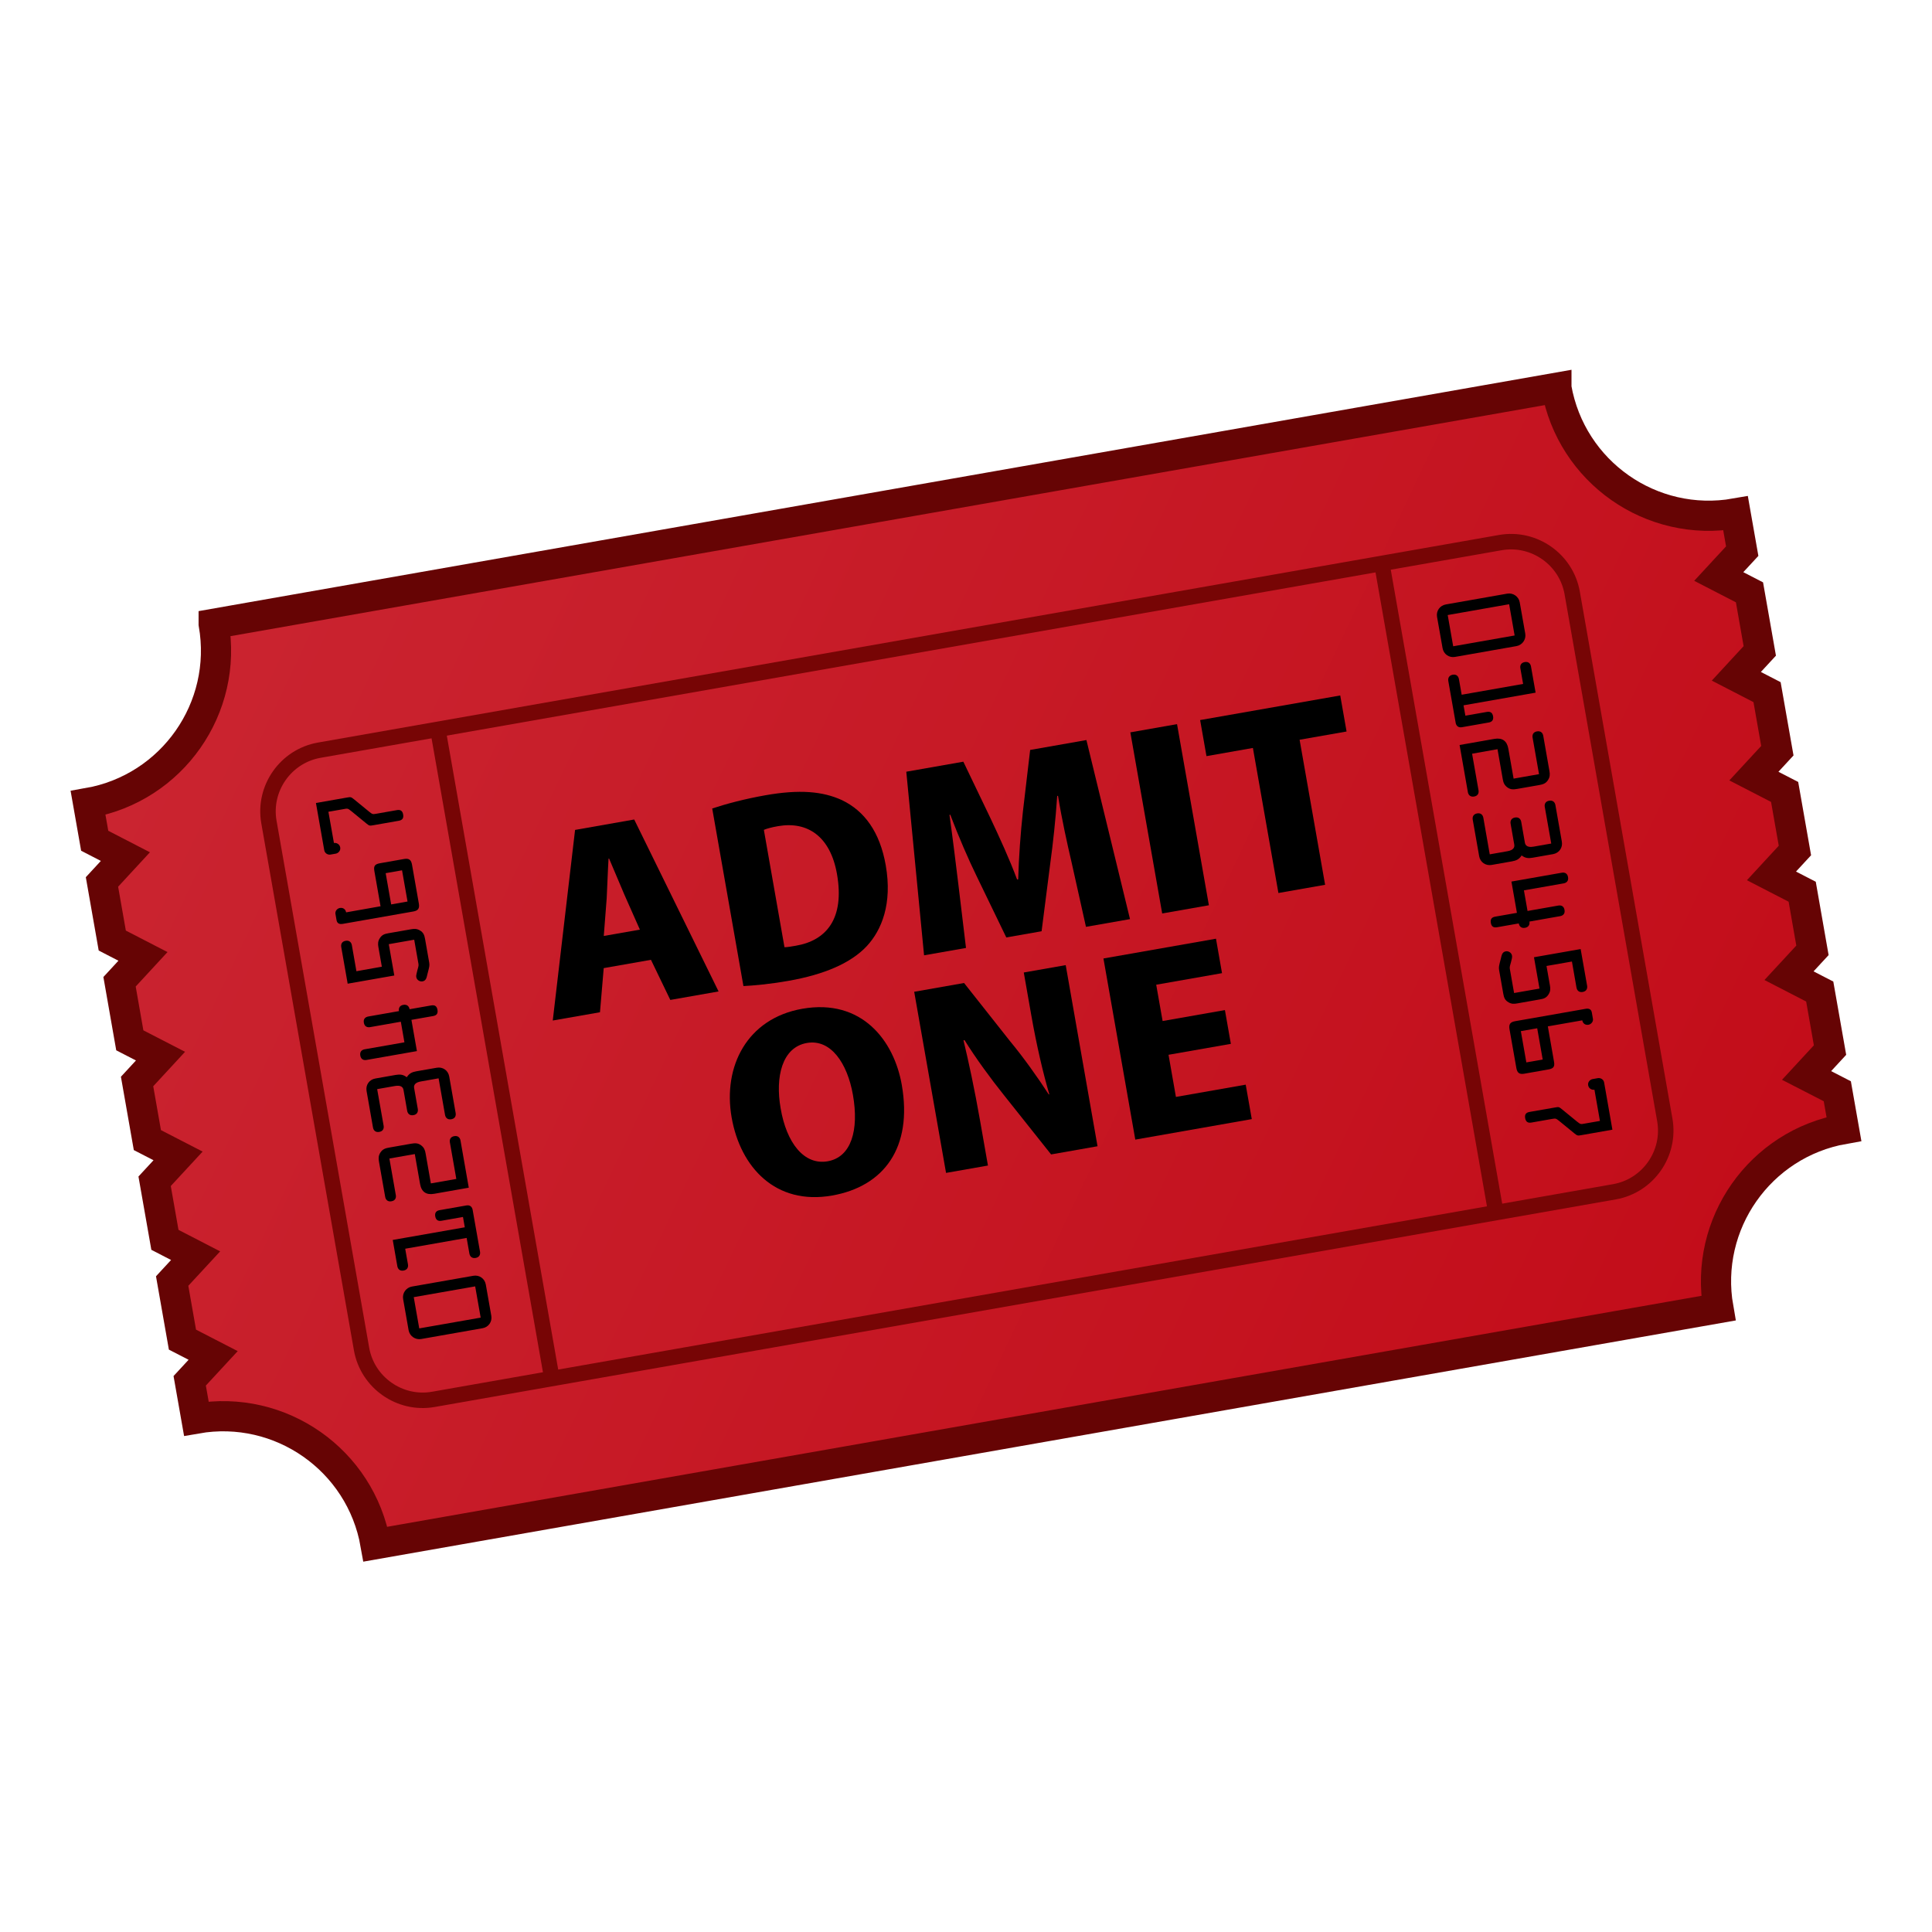 <?xml version="1.0" encoding="UTF-8" standalone="no"?>
<!-- Generator: Adobe Illustrator 15.0.2, SVG Export Plug-In . SVG Version: 6.00 Build 0)  -->

<svg
   xmlns:dc="http://purl.org/dc/elements/1.1/"
   xmlns:cc="http://creativecommons.org/ns#"
   xmlns:rdf="http://www.w3.org/1999/02/22-rdf-syntax-ns#"
   xmlns:svg="http://www.w3.org/2000/svg"
   xmlns="http://www.w3.org/2000/svg"
   xmlns:sodipodi="http://sodipodi.sourceforge.net/DTD/sodipodi-0.dtd"
   xmlns:inkscape="http://www.inkscape.org/namespaces/inkscape"
   version="1.1"
   id="レイヤー_1"
   x="0px"
   y="0px"
   width="64px"
   height="64px"
   viewBox="0 0 64 64"
   enable-background="new 0 0 64 64"
   xml:space="preserve"
   inkscape:version="0.48.5 r10040"
   sodipodi:docname="admission_tickets.svg"><defs
     id="defs78" /><sodipodi:namedview
     pagecolor="#ffffff"
     bordercolor="#666666"
     borderopacity="1"
     objecttolerance="10"
     gridtolerance="10"
     guidetolerance="10"
     inkscape:pageopacity="0"
     inkscape:pageshadow="2"
     inkscape:window-width="640"
     inkscape:window-height="480"
     id="namedview76" /><g
     id="g3"><linearGradient
       id="SVGID_1_"
       gradientUnits="userSpaceOnUse"
       x1="-4.292"
       y1="6.223"
       x2="79.208"
       y2="65.39"
       gradientTransform="matrix(0.985 -0.173 0.173 0.985 -5.13 6.043)"><stop
         offset="0"
         style="stop-color:#CC2B37"
         id="stop6" /><stop
         offset="1"
         style="stop-color:#BF000D"
         id="stop8" /></linearGradient><path
       fill="url(#SVGID_1_)"
       stroke="#660404"
       stroke-miterlimit="10"
       d="M59.845,35.626l0.777-0.841l-0.341-1.939l-1.018-0.525   l0.777-0.84L59.7,29.54l-1.018-0.525l0.777-0.841l-0.341-1.94l-1.018-0.525l0.777-0.841l-0.341-1.94l-1.018-0.525l0.777-0.841   l-0.341-1.94l-1.018-0.525l0.777-0.84l-0.22-1.25c-2.787,0.49-5.444-1.373-5.935-4.161v-0.001L7.078,20.664l0,0.001   c0.49,2.787-1.373,5.445-4.161,5.935l0.22,1.251l1.017,0.525l-0.776,0.84l0.341,1.941l1.017,0.525l-0.776,0.84L4.3,34.462   l1.017,0.524l-0.776,0.84l0.341,1.941l1.017,0.524l-0.777,0.84l0.341,1.94l1.017,0.525l-0.777,0.84l0.341,1.941l1.017,0.524   l-0.777,0.84l0.22,1.251c2.787-0.489,5.445,1.374,5.935,4.161l44.484-7.818c-0.49-2.788,1.373-5.445,4.16-5.936l-0.22-1.25   L59.845,35.626z"
       id="path10" /><g
       id="g12"><path
         d="M23.804,32.843l-1.599,0.281l-0.641-1.329l-1.565,0.275l-0.124,1.462l-1.564,0.274l0.739-6.314l1.959-0.345L23.804,32.843    z M21.197,30.795l-0.51-1.15c-0.15-0.341-0.358-0.857-0.511-1.206l-0.017,0.003c-0.024,0.38-0.042,0.951-0.061,1.307l-0.097,1.256    L21.197,30.795z"
         id="path14" /><path
         d="M23.593,26.782c0.454-0.151,1.086-0.319,1.762-0.438c1.125-0.198,1.898-0.133,2.539,0.163    c0.742,0.357,1.253,1.052,1.447,2.154c0.225,1.28-0.138,2.152-0.625,2.678c-0.526,0.564-1.411,0.944-2.589,1.151    c-0.659,0.116-1.168,0.157-1.5,0.175L23.593,26.782z M25.987,31.378c0.099-0.001,0.248-0.027,0.372-0.049    c1.012-0.17,1.627-0.894,1.367-2.376c-0.22-1.25-0.979-1.756-1.955-1.585c-0.22,0.039-0.366,0.08-0.467,0.122L25.987,31.378z"
         id="path16" /><path
         d="M37.433,30.447l-1.459,0.256L35.5,28.578c-0.147-0.63-0.323-1.423-0.452-2.216l-0.027,0.005    c-0.049,0.752-0.143,1.608-0.227,2.215l-0.29,2.267l-1.169,0.205l-0.981-2.027c-0.268-0.545-0.605-1.326-0.875-2.038l-0.026,0.004    c0.104,0.75,0.209,1.603,0.288,2.253L32,31.402l-1.389,0.244l-0.589-6.082l1.89-0.332l0.885,1.844    c0.32,0.679,0.64,1.375,0.896,2.059l0.036-0.006c0.019-0.715,0.077-1.518,0.157-2.252l0.239-2.034l1.864-0.328L37.433,30.447z"
         id="path18" /><path
         d="M37.444,24.26l1.547-0.272l1.055,6l-1.547,0.272L37.444,24.26z"
         id="path20" /><path
         d="M44.607,24.232l-1.556,0.273l0.845,4.805l-1.547,0.272l-0.845-4.805l-1.538,0.271l-0.21-1.195l4.641-0.815L44.607,24.232z    "
         id="path22" /><path
         d="M29.872,35.934c0.367,2.088-0.595,3.369-2.309,3.67c-1.872,0.329-3.037-0.938-3.326-2.583    c-0.297-1.692,0.51-3.282,2.338-3.604C28.553,33.069,29.616,34.475,29.872,35.934z M25.859,36.71    c0.193,1.15,0.777,1.896,1.559,1.759s1.042-1.031,0.836-2.202c-0.185-1.049-0.734-1.856-1.525-1.717    C25.903,34.694,25.678,35.679,25.859,36.71z"
         id="path24" /><path
         d="M36.357,37.971l-1.538,0.271l-1.569-1.973c-0.418-0.52-0.942-1.236-1.298-1.813l-0.035,0.007    c0.167,0.69,0.363,1.6,0.551,2.671l0.259,1.476l-1.388,0.244l-1.055-6l1.652-0.291l1.537,1.945    c0.402,0.482,0.906,1.185,1.268,1.746l0.019-0.004c-0.202-0.684-0.421-1.614-0.595-2.607l-0.251-1.428l1.389-0.244L36.357,37.971z    "
         id="path26" /><path
         d="M41.467,37.072l-3.859,0.679l-1.055-6l3.728-0.655l0.2,1.141l-2.18,0.383l0.212,1.203l2.064-0.363l0.197,1.119    l-2.065,0.362l0.245,1.396l2.312-0.406L41.467,37.072z"
         id="path28" /></g><g
       id="g30"><path
         fill="none"
         stroke="#770505"
         stroke-width="0.513"
         stroke-miterlimit="10"
         d="M55.149,37.1    c0.195,1.113-0.555,2.183-1.667,2.379l-39.127,6.877c-1.112,0.195-2.182-0.555-2.378-1.668L8.908,27.229    c-0.195-1.112,0.555-2.182,1.667-2.378l39.127-6.877c1.113-0.195,2.183,0.555,2.379,1.667L55.149,37.1z"
         id="path32" /><g
         id="g34"><line
           fill="none"
           stroke="#770505"
           stroke-width="0.513"
           stroke-miterlimit="10"
           x1="14.504"
           y1="24.16"
           x2="18.283"
           y2="45.665"
           id="line36" /><line
           fill="none"
           stroke="#770505"
           stroke-width="0.513"
           stroke-miterlimit="10"
           x1="45.774"
           y1="18.664"
           x2="49.554"
           y2="40.169"
           id="line38" /></g><g
         id="g40"><path
           d="M13.354,43.033c-0.034-0.194,0.096-0.38,0.29-0.414l2.035-0.357c0.197-0.035,0.378,0.089,0.414,0.29l0.182,1.035     c0.035,0.199-0.093,0.378-0.29,0.412l-2.035,0.358c-0.193,0.033-0.379-0.097-0.414-0.29L13.354,43.033z M15.741,42.613     l-2.035,0.357l0.182,1.035l2.035-0.357L15.741,42.613z"
           id="path42" /><path
           d="M15.337,40.314l-0.712,0.125c-0.101,0.018-0.184-0.014-0.207-0.144c-0.023-0.131,0.044-0.189,0.145-0.207l0.887-0.156     c0.127-0.022,0.19,0.053,0.207,0.146l0.244,1.386c0.016,0.091-0.018,0.185-0.145,0.207s-0.19-0.054-0.207-0.146l-0.091-0.517     l-2.035,0.358l0.091,0.516c0.016,0.092-0.018,0.185-0.145,0.207s-0.191-0.054-0.207-0.145l-0.152-0.869l2.387-0.419     L15.337,40.314z"
           id="path44" /><path
           d="M15.116,39.054l-0.213-1.211c-0.016-0.092,0.018-0.185,0.145-0.207s0.191,0.054,0.207,0.146l0.274,1.562l-1.147,0.202     c-0.264,0.046-0.421-0.063-0.467-0.326l-0.174-0.99l-0.842,0.148l0.213,1.211c0.016,0.091-0.018,0.184-0.145,0.205     c-0.127,0.022-0.19-0.053-0.207-0.144l-0.206-1.169c-0.021-0.116-0.017-0.2,0.048-0.303c0.075-0.114,0.167-0.142,0.294-0.164     l0.722-0.127c0.127-0.021,0.225-0.028,0.333,0.054c0.096,0.074,0.128,0.152,0.148,0.269l0.174,0.992L15.116,39.054z"
           id="path46" /><path
           d="M12.708,37.29c0.016,0.091-0.018,0.185-0.145,0.206c-0.127,0.022-0.191-0.054-0.207-0.145l-0.213-1.211     c-0.035-0.2,0.09-0.378,0.29-0.413l0.676-0.119c0.141-0.024,0.248-0.015,0.366,0.077c0.079-0.127,0.176-0.172,0.317-0.197     l0.676-0.118c0.2-0.035,0.378,0.089,0.413,0.29l0.213,1.21c0.016,0.092-0.018,0.185-0.145,0.207s-0.19-0.054-0.207-0.146     l-0.213-1.21l-0.584,0.103c-0.197,0.034-0.244,0.123-0.226,0.221l0.121,0.689c0.016,0.092-0.019,0.185-0.145,0.207     s-0.191-0.054-0.207-0.145l-0.121-0.689c-0.017-0.099-0.091-0.166-0.288-0.131l-0.585,0.103L12.708,37.29z"
           id="path48" /><path
           d="M13.278,33.846l-1.017,0.179c-0.088,0.016-0.185-0.012-0.208-0.146c-0.023-0.133,0.058-0.19,0.146-0.206l1.017-0.179     c-0.016-0.092,0.018-0.185,0.144-0.207c0.127-0.022,0.192,0.053,0.208,0.145l0.717-0.126c0.113-0.02,0.185,0.019,0.207,0.145     c0.022,0.127-0.033,0.188-0.145,0.207l-0.718,0.126l0.182,1.035l-1.669,0.293c-0.088,0.016-0.183-0.011-0.207-0.145     c-0.023-0.135,0.057-0.192,0.145-0.208l1.317-0.231L13.278,33.846z"
           id="path50" /><path
           d="M12.649,32.023l-0.114-0.647c-0.02-0.112-0.017-0.2,0.048-0.299c0.074-0.114,0.158-0.14,0.281-0.162l0.753-0.132     c0.109-0.019,0.188-0.021,0.29,0.037c0.122,0.069,0.151,0.159,0.174,0.285l0.137,0.781c0.016,0.092,0,0.148-0.023,0.244     l-0.037,0.144c-0.025,0.103-0.039,0.213-0.161,0.235c-0.092,0.016-0.19-0.046-0.206-0.137c-0.008-0.043-0.002-0.076,0.008-0.118     l0.027-0.113c0.012-0.053,0.048-0.143,0.038-0.199l-0.143-0.813l-0.842,0.148l0.183,1.038l-1.545,0.271l-0.213-1.214     c-0.016-0.092,0.018-0.185,0.145-0.207c0.127-0.022,0.19,0.054,0.207,0.146l0.151,0.862L12.649,32.023z"
           id="path52" /><path
           d="M12.606,30.021L12.4,28.846c-0.031-0.176,0.037-0.224,0.198-0.252l0.789-0.139c0.166-0.029,0.234,0.032,0.262,0.19     l0.225,1.281c0.029,0.166-0.02,0.239-0.181,0.268l-2.341,0.411c-0.081,0.014-0.181,0.003-0.203-0.121l-0.037-0.21     c-0.016-0.092,0.056-0.181,0.147-0.196c0.106-0.019,0.188,0.042,0.207,0.145L12.606,30.021z M12.958,29.96l0.542-0.096     l-0.182-1.034l-0.542,0.095L12.958,29.96z"
           id="path54" /><path
           d="M11.062,27.925c0.078-0.014,0.188,0.032,0.208,0.146c0.02,0.112-0.068,0.193-0.146,0.207l-0.176,0.031     c-0.077,0.014-0.187-0.032-0.207-0.145L10.466,26.6l1.021-0.179c0.123-0.021,0.137-0.028,0.239,0.056l0.511,0.418     c0.098,0.077,0.106,0.083,0.229,0.061l0.682-0.12c0.113-0.02,0.185,0.019,0.207,0.146c0.022,0.126-0.032,0.187-0.145,0.207     l-0.849,0.149c-0.116,0.02-0.126,0.019-0.22-0.056l-0.503-0.412c-0.123-0.098-0.118-0.092-0.273-0.064l-0.486,0.085     L11.062,27.925z"
           id="path56" /></g><g
         id="g58"><path
           d="M50.526,20.989c0.034,0.194-0.098,0.38-0.291,0.414L48.2,21.761c-0.195,0.035-0.378-0.089-0.413-0.29l-0.183-1.035     c-0.035-0.2,0.095-0.378,0.291-0.413l2.035-0.358c0.193-0.034,0.38,0.096,0.413,0.289L50.526,20.989z M48.139,21.409l2.035-0.358     l-0.182-1.035l-2.035,0.358L48.139,21.409z"
           id="path60" /><path
           d="M48.543,23.708l0.712-0.125c0.101-0.018,0.183,0.014,0.205,0.144c0.023,0.131-0.043,0.189-0.144,0.207l-0.887,0.156     c-0.127,0.022-0.192-0.053-0.208-0.145l-0.244-1.386c-0.016-0.092,0.02-0.185,0.146-0.208c0.127-0.022,0.189,0.054,0.206,0.146     l0.091,0.517l2.035-0.358l-0.091-0.517c-0.017-0.091,0.017-0.184,0.144-0.207s0.192,0.053,0.208,0.145l0.153,0.868l-2.388,0.42     L48.543,23.708z"
           id="path62" /><path
           d="M48.765,24.968l0.213,1.211c0.016,0.091-0.018,0.185-0.145,0.207c-0.127,0.022-0.191-0.054-0.208-0.145l-0.274-1.562     l1.148-0.202c0.264-0.046,0.421,0.063,0.467,0.326l0.174,0.99l0.842-0.148l-0.213-1.211c-0.016-0.091,0.018-0.184,0.145-0.206     c0.127-0.022,0.191,0.052,0.208,0.144l0.205,1.168c0.021,0.116,0.017,0.2-0.049,0.303c-0.074,0.114-0.168,0.141-0.294,0.164     l-0.721,0.126c-0.127,0.022-0.226,0.029-0.334-0.053c-0.096-0.075-0.128-0.152-0.148-0.269l-0.174-0.993L48.765,24.968z"
           id="path64" /><path
           d="M51.173,26.732c-0.017-0.091,0.017-0.185,0.144-0.207c0.127-0.022,0.192,0.053,0.208,0.145l0.213,1.21     c0.035,0.201-0.09,0.378-0.29,0.414l-0.677,0.119c-0.141,0.025-0.248,0.016-0.365-0.076c-0.079,0.126-0.176,0.171-0.317,0.196     l-0.676,0.119c-0.2,0.035-0.379-0.089-0.414-0.29l-0.213-1.21c-0.016-0.091,0.02-0.185,0.146-0.207     c0.127-0.022,0.189,0.054,0.206,0.146l0.212,1.21l0.585-0.103c0.196-0.034,0.243-0.123,0.227-0.221l-0.121-0.689     c-0.017-0.091,0.019-0.185,0.145-0.207s0.191,0.054,0.207,0.145l0.121,0.689c0.018,0.098,0.092,0.165,0.288,0.131l0.585-0.103     L51.173,26.732z"
           id="path66" /><path
           d="M50.602,30.177l1.018-0.179c0.088-0.016,0.184,0.011,0.207,0.145c0.023,0.133-0.058,0.19-0.146,0.206l-1.017,0.179     c0.016,0.092-0.02,0.185-0.145,0.207c-0.127,0.022-0.191-0.052-0.208-0.145l-0.718,0.126c-0.113,0.02-0.186-0.018-0.207-0.144     c-0.022-0.127,0.032-0.187,0.146-0.207l0.718-0.126l-0.182-1.036l1.667-0.293c0.089-0.016,0.185,0.011,0.208,0.145     c0.024,0.134-0.057,0.192-0.146,0.208l-1.315,0.231L50.602,30.177z"
           id="path68" /><path
           d="M51.23,31.999l0.114,0.647c0.02,0.112,0.016,0.2-0.049,0.299c-0.074,0.114-0.157,0.14-0.28,0.161l-0.754,0.133     c-0.108,0.02-0.188,0.022-0.289-0.036c-0.122-0.069-0.151-0.159-0.174-0.285l-0.138-0.781c-0.016-0.092,0-0.149,0.022-0.244     l0.037-0.144c0.025-0.103,0.039-0.213,0.162-0.235c0.091-0.016,0.188,0.046,0.205,0.138c0.008,0.042,0.003,0.076-0.007,0.117     l-0.028,0.114c-0.013,0.053-0.048,0.143-0.038,0.199l0.143,0.813l0.842-0.147l-0.183-1.038l1.546-0.271l0.214,1.214     c0.016,0.091-0.02,0.185-0.146,0.207s-0.19-0.054-0.206-0.146l-0.151-0.862L51.23,31.999z"
           id="path70" /><path
           d="M51.274,34l0.206,1.176c0.031,0.176-0.038,0.225-0.198,0.253l-0.789,0.139c-0.165,0.029-0.234-0.032-0.262-0.189     l-0.226-1.281c-0.029-0.166,0.021-0.24,0.182-0.269l2.341-0.411c0.081-0.015,0.182-0.003,0.203,0.121l0.037,0.211     c0.016,0.091-0.057,0.18-0.147,0.196c-0.106,0.019-0.188-0.043-0.206-0.146L51.274,34z M50.922,34.063l-0.542,0.095l0.182,1.035     l0.542-0.095L50.922,34.063z"
           id="path72" /><path
           d="M52.818,36.098c-0.078,0.014-0.188-0.032-0.208-0.146c-0.02-0.113,0.068-0.192,0.146-0.206l0.175-0.031     c0.078-0.014,0.188,0.031,0.208,0.144l0.274,1.563l-1.021,0.18c-0.123,0.021-0.136,0.027-0.238-0.057l-0.511-0.418     c-0.099-0.077-0.106-0.082-0.23-0.061l-0.682,0.12c-0.113,0.02-0.186-0.02-0.208-0.146c-0.022-0.126,0.032-0.186,0.146-0.206     l0.848-0.148c0.115-0.021,0.127-0.02,0.22,0.056l0.504,0.412c0.123,0.097,0.118,0.091,0.272,0.063L53,37.132L52.818,36.098z"
           id="path74" /></g></g></g></svg>
